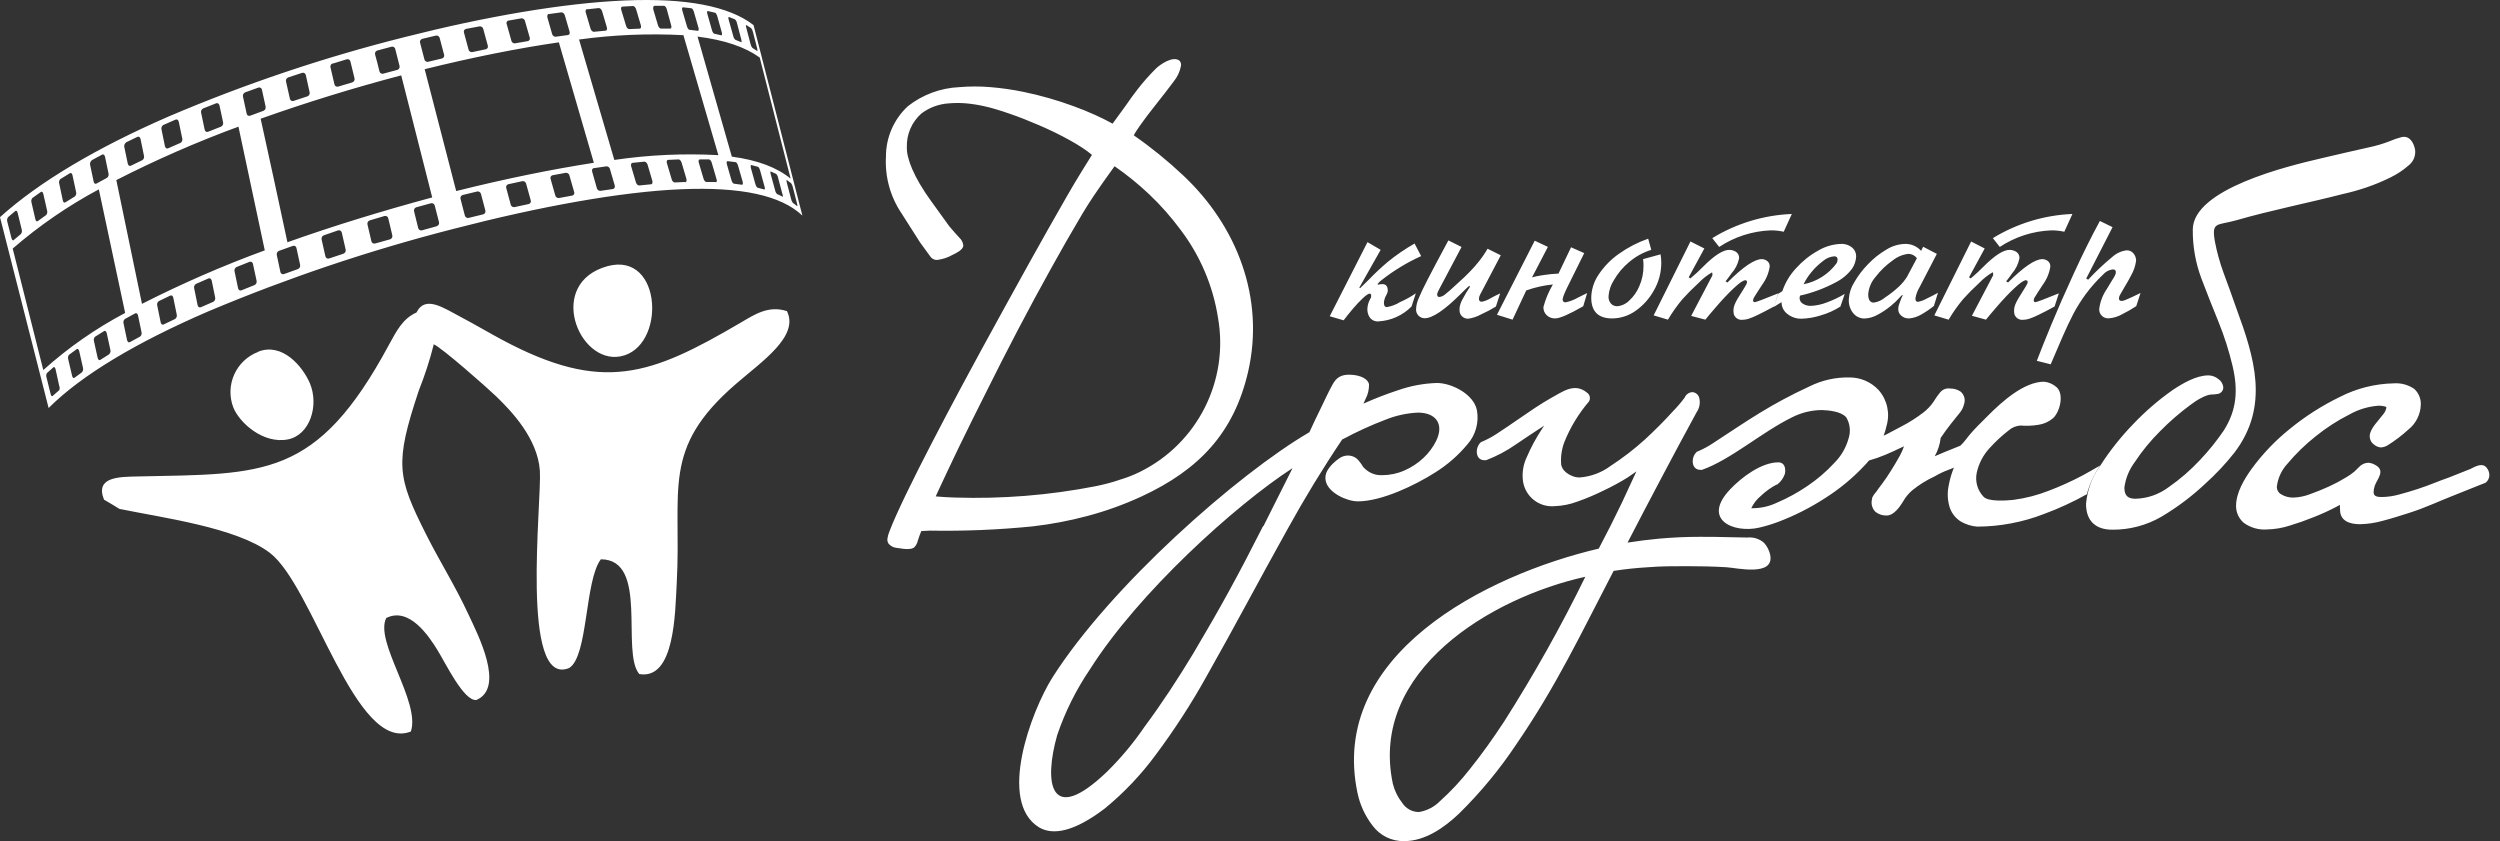 <svg width="214" height="72" viewBox="0 0 214 72" fill="none" xmlns="http://www.w3.org/2000/svg">
<rect x="0" y="0" width="214" height="72" fill="#333333" stroke="none"/>
<path d="M37.115 29.461C37.864 29.799 41.684 33.168 42.467 33.923C43.762 35.174 46.015 37.516 46.212 40.283C46.392 42.845 44.488 58.939 48.719 57.181C50.352 56.189 50.042 49.712 51.433 47.876C55.568 47.876 53.123 55.806 54.723 57.699C57.759 58.223 57.787 52.494 57.928 49.914C58.362 41.871 56.548 38.434 62.998 32.863C65.251 30.914 68.422 28.779 67.363 26.633C65.769 26.115 64.58 26.932 63.386 27.63C55.692 32.136 51.596 33.685 42.995 29.095C41.869 28.492 40.63 27.76 39.497 27.163C37.987 26.369 36.394 25.231 35.65 26.752C34.478 27.27 33.96 28.301 33.284 29.534C27.11 40.981 22.627 40.558 11.828 40.784C10.268 40.818 8.099 40.784 8.905 42.772C9.316 43.014 9.806 43.296 10.223 43.561C13.845 44.31 20.244 45.15 23.093 47.319C26.811 50.135 30.416 64.499 35.171 62.617C36.016 60.066 32.027 54.923 33.064 52.901C35.053 51.904 36.748 54.518 37.446 55.645C38.145 56.771 39.7 60.033 40.776 59.92C43.266 58.866 40.889 54.287 40.1 52.597C38.973 50.158 37.655 48.091 36.477 45.747C34.01 40.841 33.757 39.703 35.853 33.422C36.365 32.137 36.792 30.82 37.131 29.478L37.114 29.461H37.115ZM52.014 22.78C56.752 21.508 57.033 29.787 53.096 30.509C49.49 31.168 46.753 24.223 52.014 22.78ZM22.104 30.103C24.182 29.293 25.911 31.376 26.526 32.807C27.326 34.717 26.526 37.24 24.65 37.612C22.538 38.029 20.505 36.198 19.975 34.886C19.622 33.972 19.648 32.955 20.048 32.06C20.448 31.165 21.188 30.467 22.105 30.12V30.103H22.104ZM64.503 2.148C62.408 0.52 58.707 -0.184 53.474 0.041C48.241 0.266 41.617 1.404 34.654 3.172C27.751 4.904 20.995 7.176 14.449 9.965C8.343 12.619 3.38 15.541 0 18.589L4.162 34.925C6.979 32.108 11.705 29.291 17.878 26.633C24.69 23.766 31.706 21.41 38.867 19.58C46.19 17.681 53.124 16.419 58.278 16.2C63.432 15.98 66.857 16.724 68.683 18.454L64.503 2.147V2.148ZM67.68 15.295C66.525 14.343 64.863 13.706 62.644 13.408C61.66 9.983 60.682 6.558 59.709 3.133C62.019 3.42 63.781 4.023 65.032 4.925L67.68 15.296V15.295ZM63.888 2.148L64.299 2.407C64.374 2.502 64.426 2.614 64.451 2.733C64.569 3.201 64.688 3.668 64.812 4.136C64.851 4.288 64.851 4.39 64.812 4.361L64.406 4.102C64.327 4.008 64.273 3.896 64.248 3.775L63.882 2.379C63.837 2.221 63.843 2.12 63.888 2.148V2.148ZM62.402 1.455L62.914 1.658C63.004 1.742 63.062 1.853 63.084 1.973L63.455 3.38C63.494 3.532 63.489 3.634 63.455 3.611L62.949 3.408C62.855 3.326 62.791 3.215 62.769 3.093L62.375 1.691C62.33 1.539 62.347 1.432 62.403 1.454L62.402 1.455ZM60.594 0.948L61.208 1.089C61.27 1.089 61.354 1.241 61.4 1.393L61.789 2.784C61.828 2.936 61.789 3.043 61.75 3.026L61.147 2.885C61.079 2.885 60.989 2.739 60.944 2.586C60.816 2.125 60.685 1.661 60.55 1.195C60.505 1.043 60.527 0.93 60.595 0.941V0.947L60.594 0.948ZM58.464 0.627L59.179 0.706C59.252 0.706 59.348 0.847 59.393 0.999L59.793 2.385C59.838 2.537 59.793 2.649 59.737 2.638L59.027 2.553C58.948 2.553 58.847 2.413 58.807 2.267L58.401 0.881C58.356 0.735 58.39 0.622 58.469 0.627H58.463H58.464ZM56.026 0.497H56.836C56.926 0.497 57.033 0.627 57.073 0.779L57.456 2.182C57.501 2.334 57.456 2.452 57.383 2.447H56.572C56.483 2.447 56.37 2.323 56.325 2.171L55.914 0.785C55.897 0.616 55.937 0.492 56.027 0.498L56.026 0.497ZM53.282 0.565L54.189 0.514C54.285 0.514 54.397 0.632 54.448 0.784L54.859 2.17C54.904 2.322 54.859 2.446 54.763 2.452L53.856 2.49C53.755 2.49 53.636 2.378 53.597 2.226L53.174 0.829C53.135 0.677 53.18 0.564 53.281 0.564L53.282 0.565ZM50.257 0.796L51.26 0.689C51.367 0.689 51.485 0.796 51.536 0.948L51.947 2.34C51.992 2.491 51.947 2.621 51.834 2.626L50.837 2.722C50.73 2.722 50.6 2.621 50.555 2.469L50.144 1.083C50.093 0.925 50.133 0.79 50.257 0.779V0.796V0.796ZM46.99 1.202L48.06 1.056C48.173 1.056 48.302 1.152 48.347 1.304L48.753 2.695C48.798 2.847 48.753 2.982 48.623 2.999L47.553 3.145C47.411 3.143 47.289 3.042 47.26 2.903L46.86 1.512C46.815 1.343 46.871 1.202 46.99 1.185V1.202ZM43.514 1.765L44.641 1.568C44.785 1.563 44.912 1.663 44.94 1.805L45.34 3.201C45.367 3.261 45.367 3.33 45.34 3.39C45.313 3.45 45.262 3.496 45.199 3.516L44.072 3.713C43.93 3.719 43.803 3.621 43.773 3.482L43.38 2.086C43.346 2.024 43.343 1.951 43.37 1.886C43.397 1.821 43.453 1.773 43.519 1.754L43.513 1.765H43.514ZM39.881 2.475L41.058 2.255C41.205 2.241 41.34 2.341 41.368 2.486L41.751 3.888C41.778 3.951 41.777 4.023 41.748 4.085C41.719 4.147 41.665 4.194 41.599 4.214L40.416 4.462C40.27 4.48 40.135 4.381 40.106 4.237C39.978 3.745 39.851 3.272 39.723 2.817C39.692 2.751 39.692 2.675 39.722 2.609C39.752 2.543 39.81 2.494 39.88 2.475H39.881ZM36.124 3.33L37.329 3.043C37.474 3.022 37.61 3.119 37.639 3.263L38.011 4.671C38.034 4.737 38.03 4.809 37.999 4.872C37.968 4.935 37.914 4.982 37.847 5.004L36.614 5.297C36.474 5.305 36.352 5.208 36.327 5.072L35.961 3.664C35.916 3.527 35.989 3.38 36.124 3.332V3.33ZM36.996 16.9C32.822 18.027 28.587 19.317 24.604 20.737C23.853 17.214 23.09 13.69 22.312 10.163C26.198 8.778 30.299 7.516 34.344 6.451L36.997 16.9H36.996ZM32.304 4.322L33.527 3.995C33.597 3.982 33.668 3.997 33.727 4.037C33.785 4.077 33.825 4.139 33.837 4.209L34.198 5.634C34.243 5.777 34.165 5.929 34.023 5.978L32.789 6.31C32.646 6.338 32.508 6.244 32.479 6.102C32.366 5.617 32.242 5.139 32.107 4.665C32.067 4.516 32.155 4.363 32.304 4.321V4.322ZM28.468 5.449L29.691 5.072C29.759 5.055 29.832 5.069 29.892 5.108C29.951 5.148 29.989 5.21 30 5.28L30.344 6.694C30.387 6.84 30.311 6.994 30.169 7.049L28.936 7.415C28.867 7.432 28.794 7.418 28.735 7.379C28.676 7.339 28.637 7.277 28.626 7.207L28.294 5.787C28.245 5.639 28.322 5.48 28.469 5.426V5.449H28.468ZM24.671 6.626L25.877 6.232C25.945 6.215 26.016 6.228 26.074 6.266C26.132 6.305 26.171 6.366 26.181 6.434L26.502 7.888C26.542 8.033 26.467 8.186 26.327 8.243L25.116 8.643C25.048 8.662 24.976 8.65 24.918 8.611C24.86 8.572 24.821 8.51 24.812 8.44L24.491 7.015C24.434 6.858 24.515 6.684 24.671 6.626V6.626ZM20.959 7.916L22.131 7.493C22.196 7.474 22.267 7.486 22.323 7.524C22.379 7.562 22.416 7.623 22.424 7.691L22.734 9.116C22.773 9.262 22.702 9.416 22.565 9.481L21.404 9.909C21.338 9.93 21.267 9.92 21.21 9.881C21.153 9.843 21.117 9.78 21.111 9.712L20.801 8.282C20.763 8.14 20.828 7.99 20.959 7.921V7.915V7.916ZM17.382 9.284L18.509 8.84C18.633 8.795 18.757 8.879 18.791 9.037C18.892 9.515 18.988 9.988 19.095 10.467C19.133 10.615 19.062 10.77 18.926 10.839L17.799 11.284C17.675 11.335 17.551 11.245 17.517 11.092L17.218 9.661C17.179 9.516 17.244 9.362 17.376 9.289L17.382 9.283V9.284ZM13.969 10.704L15.034 10.236C15.152 10.185 15.276 10.275 15.304 10.428L15.603 11.859C15.639 12.003 15.578 12.154 15.451 12.231L14.381 12.699C14.268 12.75 14.15 12.665 14.116 12.507L13.823 11.07C13.788 10.929 13.847 10.782 13.969 10.704ZM10.78 12.191L11.772 11.712C11.885 11.661 11.997 11.74 12.031 11.898L12.324 13.335C12.362 13.478 12.305 13.629 12.183 13.712L11.191 14.191C11.084 14.242 10.971 14.157 10.937 14.005L10.638 12.574C10.61 12.437 10.665 12.295 10.779 12.213V12.19L10.78 12.191ZM7.829 13.729L8.747 13.233C8.843 13.177 8.955 13.261 8.989 13.413L9.288 14.844C9.326 14.983 9.277 15.132 9.164 15.221L8.251 15.716C8.155 15.768 8.048 15.716 8.014 15.53L7.71 14.1C7.685 13.97 7.732 13.836 7.834 13.751L7.828 13.728L7.829 13.729ZM5.159 15.335L5.982 14.828C6.072 14.772 6.174 14.828 6.207 15.008L6.511 16.432C6.554 16.569 6.514 16.718 6.41 16.815L5.593 17.322C5.503 17.378 5.407 17.322 5.373 17.142L5.069 15.711C5.028 15.579 5.063 15.435 5.159 15.335ZM2.771 16.951L3.497 16.433C3.576 16.377 3.672 16.433 3.711 16.608L4.032 18.028C4.073 18.162 4.041 18.307 3.947 18.411L3.227 18.929C3.154 18.985 3.058 18.929 3.024 18.754L2.697 17.334C2.653 17.202 2.681 17.057 2.77 16.951H2.771ZM0.985 20.399L0.63 18.996C0.582 18.86 0.603 18.708 0.686 18.59C0.889 18.41 1.103 18.235 1.317 18.06C1.385 18.004 1.475 18.06 1.514 18.235L1.858 19.643C1.899 19.773 1.876 19.915 1.796 20.026L1.171 20.55C1.126 20.623 1.025 20.544 0.985 20.398V20.399ZM1.086 21.278C3.349 19.32 5.821 17.62 8.46 16.208L10.713 26.787C8.186 28.123 5.832 29.764 3.706 31.676L1.087 21.278H1.086ZM5.068 33.4L4.505 33.896C4.449 33.947 4.37 33.896 4.33 33.716L3.981 32.308C3.938 32.185 3.95 32.049 4.015 31.936L4.578 31.435C4.64 31.379 4.724 31.463 4.758 31.615L5.068 33.029C5.123 33.147 5.123 33.283 5.068 33.401V33.4ZM7.034 31.856L6.364 32.346C6.291 32.402 6.206 32.318 6.172 32.166L5.84 30.752C5.797 30.624 5.82 30.483 5.902 30.375L6.578 29.879C6.651 29.823 6.741 29.907 6.781 30.059L7.102 31.479C7.14 31.613 7.109 31.757 7.017 31.862L7.034 31.856V31.856ZM9.349 30.324L8.572 30.814C8.487 30.865 8.392 30.78 8.358 30.628L8.043 29.203C8.001 29.07 8.036 28.925 8.133 28.826L8.916 28.337C9.001 28.281 9.102 28.365 9.136 28.517L9.446 29.941C9.487 30.081 9.443 30.233 9.333 30.33L9.35 30.324H9.349ZM12.007 28.803L11.106 29.294C11.01 29.345 10.909 29.259 10.875 29.108L10.576 27.683C10.535 27.546 10.58 27.398 10.689 27.306L11.579 26.821C11.68 26.77 11.782 26.849 11.816 27.007L12.115 28.438C12.151 28.576 12.102 28.721 11.991 28.809L12.008 28.803H12.007ZM14.987 27.305L14.001 27.778C13.894 27.829 13.781 27.744 13.753 27.592L13.46 26.155C13.422 26.015 13.473 25.865 13.59 25.778L14.582 25.299C14.689 25.248 14.807 25.333 14.836 25.491C14.937 25.97 15.033 26.443 15.129 26.928C15.167 27.075 15.106 27.23 14.977 27.311L14.988 27.305H14.987ZM18.259 25.835L17.183 26.303C17.065 26.354 16.946 26.269 16.913 26.111L16.62 24.674C16.585 24.53 16.648 24.38 16.773 24.302L17.848 23.834C17.966 23.783 18.09 23.868 18.124 24.026L18.417 25.463C18.455 25.613 18.385 25.769 18.248 25.84L18.259 25.834V25.835ZM21.786 24.404L20.659 24.855C20.535 24.906 20.405 24.816 20.377 24.663L20.078 23.232C20.042 23.085 20.109 22.933 20.241 22.86L21.368 22.41C21.432 22.389 21.502 22.398 21.558 22.436C21.614 22.473 21.65 22.534 21.655 22.602L21.965 24.038C21.999 24.192 21.919 24.348 21.773 24.41L21.784 24.404H21.786ZM12.153 26.01L9.957 15.415C13.348 13.684 16.838 12.157 20.411 10.84C21.162 14.371 21.913 17.9 22.665 21.431C19.073 22.747 15.563 24.276 12.153 26.01V26.01ZM25.509 23.03L24.298 23.464C24.232 23.485 24.16 23.474 24.102 23.436C24.044 23.398 24.006 23.336 23.999 23.267L23.695 21.843C23.659 21.695 23.732 21.542 23.87 21.477L25.081 21.043C25.147 21.024 25.218 21.036 25.275 21.073C25.332 21.111 25.37 21.172 25.379 21.24L25.689 22.665C25.724 22.813 25.649 22.967 25.509 23.03V23.03ZM29.396 21.718L28.162 22.128C28.094 22.148 28.021 22.139 27.962 22.101C27.902 22.063 27.862 22.001 27.852 21.931L27.531 20.506C27.494 20.358 27.571 20.205 27.711 20.145L28.95 19.717C29.018 19.699 29.091 19.71 29.15 19.749C29.209 19.788 29.249 19.85 29.259 19.92L29.585 21.345C29.631 21.5 29.547 21.663 29.394 21.717L29.396 21.718ZM33.378 20.49L32.105 20.845C32.036 20.863 31.962 20.852 31.902 20.813C31.842 20.774 31.801 20.712 31.789 20.642L31.457 19.222C31.419 19.073 31.499 18.92 31.643 18.867L32.916 18.49C32.986 18.472 33.06 18.483 33.121 18.521C33.182 18.559 33.224 18.622 33.237 18.692L33.575 20.112C33.601 20.187 33.596 20.27 33.56 20.342C33.524 20.413 33.46 20.467 33.384 20.49H33.378V20.49ZM37.394 19.363L36.116 19.718C36.046 19.735 35.972 19.722 35.911 19.682C35.85 19.643 35.808 19.58 35.795 19.509L35.446 18.095C35.405 17.949 35.483 17.796 35.626 17.746L36.898 17.397C36.969 17.382 37.043 17.396 37.103 17.437C37.163 17.477 37.205 17.54 37.219 17.611L37.58 19.025C37.614 19.167 37.533 19.312 37.394 19.357V19.363ZM36.352 5.923C40.375 4.926 44.289 4.137 47.838 3.624L50.834 13.933C47.224 14.496 43.202 15.313 39.05 16.355C38.152 12.878 37.253 9.4 36.352 5.923H36.352ZM41.377 18.344L40.109 18.654C39.962 18.682 39.819 18.587 39.788 18.44L39.422 17.032C39.378 16.89 39.456 16.74 39.597 16.694L40.853 16.39C41.002 16.366 41.143 16.462 41.174 16.61L41.546 18.018C41.587 18.155 41.512 18.299 41.377 18.345V18.344ZM45.258 17.465L44.035 17.73C43.885 17.751 43.745 17.653 43.714 17.505L43.337 16.102C43.312 16.037 43.318 15.963 43.349 15.899C43.382 15.836 43.438 15.79 43.506 15.771L44.723 15.505C44.87 15.491 45.005 15.586 45.038 15.73L45.427 17.133C45.454 17.199 45.45 17.274 45.418 17.338C45.386 17.402 45.327 17.448 45.258 17.466V17.465ZM49.004 16.738L47.838 16.952C47.691 16.964 47.559 16.865 47.528 16.721L47.134 15.325C47.107 15.263 47.108 15.192 47.137 15.13C47.166 15.069 47.22 15.023 47.286 15.004L48.441 14.79C48.587 14.784 48.715 14.884 48.745 15.027L49.145 16.423C49.172 16.483 49.172 16.552 49.145 16.612C49.118 16.672 49.067 16.718 49.004 16.738V16.738ZM52.507 16.175L51.386 16.338C51.242 16.338 51.117 16.237 51.087 16.096L50.693 14.705C50.648 14.553 50.693 14.412 50.828 14.395L51.921 14.237C52.063 14.239 52.185 14.34 52.214 14.479L52.62 15.87C52.659 16.023 52.603 16.157 52.485 16.174H52.508L52.507 16.175ZM55.724 15.775L54.721 15.877C54.608 15.877 54.484 15.78 54.439 15.623C54.304 15.161 54.169 14.699 54.028 14.237C53.983 14.085 54.028 13.95 54.152 13.938L55.155 13.837C55.268 13.837 55.386 13.944 55.431 14.091L55.842 15.482C55.881 15.652 55.831 15.775 55.724 15.775V15.775ZM58.658 15.579L57.757 15.617C57.656 15.617 57.537 15.505 57.498 15.353L57.087 13.967C57.042 13.815 57.087 13.685 57.188 13.685L58.089 13.646C58.185 13.646 58.297 13.764 58.343 13.916L58.754 15.302C58.799 15.471 58.754 15.595 58.658 15.601V15.578V15.579ZM61.261 15.579H60.467C60.377 15.579 60.27 15.455 60.225 15.303L59.814 13.917C59.769 13.765 59.814 13.647 59.899 13.647H60.693C60.778 13.647 60.885 13.777 60.924 13.929L61.33 15.315C61.398 15.489 61.347 15.614 61.268 15.601L61.262 15.579H61.261ZM52.586 13.692L49.566 3.383C52.526 2.977 55.518 2.852 58.5 3.011C59.499 6.433 60.496 9.855 61.492 13.28C58.517 13.119 55.534 13.256 52.586 13.691V13.692ZM63.519 15.816L62.837 15.726C62.758 15.726 62.663 15.591 62.618 15.439L62.218 14.053C62.173 13.901 62.218 13.783 62.28 13.794L62.967 13.879C63.039 13.879 63.13 14.025 63.175 14.172L63.574 15.557C63.608 15.71 63.585 15.822 63.518 15.816L63.519 15.816ZM65.423 16.221L64.86 16.07C64.798 16.07 64.708 15.918 64.663 15.765L64.274 14.374C64.235 14.222 64.274 14.109 64.313 14.126L64.876 14.278C64.938 14.278 65.022 14.436 65.062 14.582L65.445 15.973C65.496 16.131 65.479 16.238 65.422 16.221H65.423ZM66.984 16.835C66.838 16.756 66.68 16.683 66.522 16.615C66.433 16.531 66.374 16.42 66.353 16.3L65.97 14.904C65.931 14.752 65.942 14.65 65.97 14.673L66.438 14.887C66.523 14.976 66.58 15.087 66.601 15.208L66.973 16.604C67.029 16.756 67.029 16.858 66.984 16.835ZM68.229 17.641L67.863 17.359C67.79 17.263 67.74 17.151 67.717 17.032L67.351 15.636C67.312 15.483 67.312 15.382 67.351 15.411L67.723 15.687C67.793 15.786 67.842 15.899 67.864 16.018L68.225 17.421C68.27 17.573 68.27 17.675 68.231 17.641H68.229ZM117.058 20.728L118.185 21.387L116.354 24.625L116.433 24.659C116.576 24.531 116.812 24.3 117.143 23.966C117.678 23.409 118.242 22.88 118.833 22.384C119.542 21.812 120.296 21.298 121.087 20.846L121.65 21.922C120.445 22.466 119.31 23.154 118.27 23.972C118.145 24.061 118.033 24.167 117.938 24.287V24.372C118.067 24.341 118.199 24.324 118.332 24.321C118.64 24.321 118.794 24.509 118.794 24.884L118.766 25.047L118.665 25.267L118.58 25.425C118.53 25.554 118.492 25.688 118.467 25.825V25.96C118.467 26.18 118.557 26.287 118.726 26.287C119.126 26.217 119.509 26.07 119.853 25.853C120.323 25.649 120.772 25.399 121.194 25.109L120.828 26.236C120.079 26.994 119.075 27.448 118.011 27.509C117.725 27.539 117.444 27.42 117.267 27.194C117.124 26.991 117.047 26.749 117.047 26.501C117.048 26.238 117.105 25.979 117.216 25.74L117.312 25.548L117.368 25.447V25.233C117.354 25.174 117.299 25.133 117.238 25.137C117.133 25.137 116.945 25.261 116.675 25.509C116.37 25.797 116.084 26.101 115.814 26.422C115.504 26.783 115.251 27.115 115.014 27.419L113.825 27.07L117.058 20.727V20.728ZM127.339 21.291L128.466 21.854L126.691 25.233C126.636 25.336 126.603 25.449 126.595 25.565C126.595 25.74 126.68 25.83 126.843 25.83C127.109 25.776 127.363 25.675 127.592 25.531C127.761 25.43 128.037 25.294 128.415 25.114L128.049 26.241C127.645 26.49 127.226 26.712 126.793 26.906C126.444 27.101 126.062 27.229 125.666 27.283C125.499 27.283 125.336 27.228 125.204 27.125C125.053 27.007 124.957 26.832 124.939 26.64V26.347C124.975 26.097 125.057 25.856 125.181 25.637C125.376 25.26 125.595 24.895 125.835 24.544L125.767 24.465C125.643 24.566 125.406 24.792 125.057 25.141C123.656 26.542 122.62 27.242 121.948 27.242C121.734 27.241 121.531 27.147 121.392 26.985C121.253 26.823 121.19 26.608 121.221 26.397C121.24 26.113 121.308 25.835 121.424 25.574C121.559 25.23 121.813 24.689 122.19 23.957C122.567 23.225 123.164 22.093 123.981 20.578L125.108 21.141L123.176 24.791C123.115 24.903 123.064 25.02 123.024 25.14V25.225C123.024 25.355 123.097 25.422 123.204 25.422C123.384 25.404 123.554 25.329 123.689 25.208C123.881 25.069 124.237 24.755 124.759 24.267C125.18 23.891 125.518 23.57 125.773 23.304C126.052 23.024 126.315 22.729 126.562 22.419C126.85 22.063 127.11 21.685 127.339 21.288V21.291ZM131.372 20.604L132.499 21.134L131.141 23.747L131.485 23.657L131.919 23.578L132.218 23.533C132.612 23.473 133.009 23.435 133.407 23.42L134.483 21.167L135.61 21.668L134.089 24.737L133.903 25.16C133.836 25.305 133.789 25.459 133.762 25.616C133.762 25.796 133.847 25.881 134.01 25.881C134.387 25.802 134.748 25.663 135.08 25.47L135.857 25.087L135.525 26.214C134.316 26.909 133.516 27.256 133.125 27.256C132.859 27.265 132.601 27.17 132.404 26.991C132.209 26.808 132.104 26.548 132.117 26.281C132.296 25.602 132.569 24.952 132.928 24.349C132.149 24.426 131.383 24.598 130.646 24.862L129.475 27.363L128.14 26.946L131.373 20.603L131.372 20.604ZM141.083 20.429L141.348 21.387C140.648 21.606 140.001 21.964 139.444 22.441C138.923 22.873 138.484 23.396 138.148 23.984C137.885 24.389 137.728 24.854 137.692 25.336C137.668 25.58 137.748 25.823 137.912 26.006C138.047 26.14 138.229 26.215 138.419 26.214C138.801 26.189 139.161 26.027 139.433 25.758C139.82 25.411 140.124 24.982 140.323 24.502C140.568 23.949 140.691 23.349 140.684 22.744C140.684 22.62 140.684 22.43 140.65 22.181L142.143 21.771C142.187 22.016 142.207 22.265 142.205 22.515C142.204 23.337 141.987 24.145 141.574 24.858C141.182 25.569 140.631 26.178 139.963 26.638C139.388 27.035 138.707 27.25 138.008 27.258C136.81 27.258 136.211 26.665 136.211 25.478C136.225 24.766 136.448 24.075 136.853 23.489C137.313 22.802 137.895 22.206 138.571 21.732C139.343 21.182 140.189 20.744 141.084 20.431L141.083 20.429ZM144.716 20.677L145.893 21.269L144.552 23.736L144.698 23.832C145.092 23.505 145.468 23.157 145.825 22.79C146.76 21.856 147.494 21.388 148.028 21.388C148.227 21.392 148.421 21.448 148.591 21.551C148.781 21.672 148.888 21.89 148.867 22.114C148.765 22.601 148.535 23.051 148.202 23.42L148.078 23.595L147.847 23.905L147.706 24.08L147.869 24.181C149.202 22.848 150.182 22.181 150.809 22.181C150.976 22.183 151.138 22.238 151.271 22.34C151.424 22.459 151.505 22.648 151.485 22.84C151.394 23.404 151.168 23.938 150.826 24.395L150.443 24.987L150.144 25.46C150.098 25.533 150.071 25.616 150.065 25.702C150.065 25.811 150.114 25.865 150.211 25.865C150.309 25.865 150.977 25.613 152.217 25.11L151.851 26.237C151.28 26.549 150.822 26.787 150.476 26.952C150.216 27.084 149.947 27.197 149.67 27.29C149.504 27.343 149.332 27.371 149.158 27.375C148.821 27.414 148.505 27.204 148.409 26.879L148.381 26.597L148.409 26.315C148.45 26.151 148.511 25.992 148.589 25.842C148.688 25.649 148.797 25.461 148.916 25.279L149.186 24.845L149.399 24.496L149.517 24.276L149.551 24.135L149.514 24.025L149.405 23.988C149.221 23.988 148.885 24.219 148.397 24.681C147.909 25.143 147.419 25.661 146.927 26.236C146.431 26.799 146.116 27.194 145.981 27.363L144.764 27.042L146.584 23.572C146.584 23.403 146.584 23.324 146.533 23.324C146.117 23.566 145.738 23.865 145.406 24.214C144.882 24.693 144.426 25.155 144.026 25.6C143.561 26.152 143.143 26.742 142.775 27.363L141.553 26.997L144.713 20.649V20.677H144.716ZM147.161 21.139C148.471 20.273 149.991 19.782 151.56 19.719C151.939 19.715 152.317 19.755 152.687 19.837L153.38 18.316C150.971 18.414 148.627 19.126 146.57 20.384L147.162 21.139H147.161ZM152.202 25.161L152.568 24.924C152.816 24.189 153.219 23.517 153.751 22.952C154.294 22.346 154.936 21.835 155.65 21.443C156.231 21.1 156.889 20.906 157.564 20.88C157.921 20.854 158.274 20.967 158.55 21.195C158.766 21.382 158.889 21.653 158.888 21.939C158.873 22.317 158.752 22.684 158.539 22.997C158.164 23.496 157.678 23.901 157.119 24.18C156.16 24.69 155.138 25.069 154.078 25.307L154.044 25.504C154.042 25.701 154.142 25.884 154.309 25.989C154.525 26.129 154.779 26.196 155.036 26.181C155.49 26.157 155.937 26.06 156.359 25.894C156.899 25.7 157.418 25.453 157.908 25.156L157.542 26.238C157.019 26.573 156.449 26.829 155.853 26.999C155.319 27.17 154.763 27.265 154.202 27.281C153.77 27.289 153.348 27.148 153.008 26.881C152.685 26.642 152.496 26.263 152.501 25.861L151.842 26.272L152.208 25.185L152.202 25.162V25.161ZM154.382 24.333C155.51 24.11 156.513 23.476 157.198 22.553C157.259 22.459 157.294 22.351 157.299 22.238C157.299 22.04 157.205 21.94 157.017 21.94C156.662 21.968 156.325 22.108 156.055 22.34C155.679 22.622 155.338 22.949 155.041 23.314C154.782 23.626 154.562 23.968 154.387 24.334H154.381L154.382 24.333ZM164.6 21.111L165.794 21.731L164.335 24.547C164.148 24.851 164.02 25.187 163.958 25.539C163.958 25.736 164.031 25.838 164.172 25.838C164.431 25.789 164.681 25.698 164.91 25.568C165.287 25.388 165.614 25.219 165.89 25.061L165.541 26.188C165.209 26.458 164.854 26.699 164.482 26.909C164.156 27.109 163.787 27.229 163.406 27.258C163.164 27.266 162.929 27.181 162.747 27.021C162.58 26.882 162.485 26.675 162.489 26.458C162.492 26.34 162.511 26.222 162.545 26.109L162.686 25.709L162.781 25.467L162.82 25.394L162.876 25.264H162.808L162.696 25.371L162.611 25.467C162.386 25.719 162.141 25.952 161.879 26.166C161.53 26.457 161.152 26.712 160.752 26.927C160.395 27.135 159.993 27.251 159.58 27.265C159.231 27.26 158.9 27.108 158.667 26.848C158.372 26.501 158.226 26.051 158.261 25.597C158.291 25.093 158.448 24.604 158.717 24.177C159.045 23.606 159.444 23.08 159.906 22.611C160.367 22.125 160.894 21.706 161.472 21.367C161.939 21.071 162.475 20.904 163.026 20.882C163.565 20.852 164.087 21.07 164.446 21.474L164.626 21.113H164.598L164.6 21.111ZM163.242 23.69L164.087 22.102C163.915 21.87 163.644 21.732 163.355 21.73C162.864 21.787 162.4 21.983 162.015 22.293C161.458 22.684 160.964 23.159 160.55 23.7C160.182 24.115 159.96 24.64 159.919 25.193C159.919 25.666 160.079 25.903 160.398 25.903C160.752 25.851 161.083 25.701 161.356 25.469C161.773 25.194 162.167 24.885 162.533 24.545C162.809 24.292 163.05 24.002 163.247 23.683L163.241 23.689L163.242 23.69ZM168.736 20.677L169.89 21.269L168.55 23.736L168.696 23.832C169.09 23.505 169.465 23.157 169.822 22.79C170.757 21.856 171.491 21.388 172.025 21.388C172.224 21.392 172.418 21.448 172.588 21.551C172.778 21.672 172.885 21.89 172.864 22.114C172.768 22.598 172.547 23.048 172.222 23.42L172.098 23.595L171.867 23.905L171.726 24.08L171.889 24.181C173.222 22.848 174.203 22.181 174.83 22.181C174.997 22.183 175.159 22.238 175.292 22.34C175.445 22.459 175.526 22.648 175.506 22.84C175.415 23.404 175.189 23.938 174.847 24.395L174.464 24.987L174.165 25.46C174.119 25.533 174.092 25.616 174.086 25.702C174.086 25.811 174.135 25.865 174.232 25.865C174.33 25.865 174.998 25.613 176.237 25.11L175.872 26.237C175.301 26.549 174.843 26.787 174.497 26.952C174.237 27.084 173.968 27.197 173.691 27.29C173.525 27.343 173.352 27.371 173.178 27.375C172.841 27.414 172.525 27.204 172.429 26.879L172.401 26.597L172.429 26.315C172.47 26.151 172.531 25.992 172.609 25.842C172.708 25.649 172.817 25.461 172.936 25.279L173.206 24.845L173.42 24.496L173.538 24.276L173.572 24.135L173.535 24.025L173.425 23.988C173.241 23.988 172.905 24.219 172.417 24.681C171.929 25.143 171.439 25.661 170.947 26.236C170.451 26.799 170.136 27.194 170.001 27.363L168.796 27.031L170.615 23.561C170.615 23.392 170.615 23.313 170.564 23.313C170.148 23.555 169.769 23.854 169.437 24.203C168.914 24.682 168.458 25.144 168.058 25.589C167.591 26.145 167.17 26.738 166.802 27.364L165.579 26.998L168.74 20.65L168.734 20.678L168.736 20.677ZM171.18 21.139C172.49 20.273 174.011 19.782 175.58 19.719C175.959 19.715 176.336 19.755 176.706 19.837L177.399 18.316C174.991 18.414 172.646 19.126 170.589 20.384L171.181 21.139H171.18ZM179.748 18.914L180.835 19.444L178.581 23.843L178.744 23.944C179.39 23.246 180.083 22.593 180.817 21.99C181.158 21.682 181.584 21.485 182.04 21.427C182.269 21.419 182.488 21.519 182.631 21.697C182.775 21.871 182.852 22.091 182.851 22.317C182.788 22.771 182.638 23.209 182.407 23.606C182.268 23.88 182.08 24.211 181.844 24.598C181.619 24.981 181.483 25.218 181.444 25.297C181.403 25.377 181.382 25.466 181.382 25.556C181.378 25.616 181.403 25.675 181.45 25.714L181.574 25.765C181.703 25.759 181.829 25.728 181.946 25.675C182.104 25.613 182.307 25.523 182.543 25.41L183.229 25.078L182.863 26.205C182.477 26.461 182.074 26.692 181.658 26.898C181.313 27.097 180.928 27.217 180.531 27.247C180.312 27.27 180.094 27.197 179.933 27.047C179.772 26.897 179.684 26.684 179.692 26.464C179.766 25.84 179.993 25.244 180.351 24.729C180.497 24.475 180.633 24.244 180.768 24.036C180.903 23.828 180.993 23.681 181.033 23.597L181.112 23.394V23.259C181.112 23.129 181.022 23.062 180.847 23.062C180.525 23.101 180.229 23.26 180.019 23.507C179.484 24.014 178.994 24.567 178.554 25.158C178.158 25.695 177.802 26.26 177.489 26.848C177.185 27.434 176.881 28.076 176.576 28.774L175.54 31.185L174.351 30.886C174.674 30.041 175.097 28.988 175.619 27.726C176.14 26.464 176.771 25.029 177.511 23.422C178.247 21.812 178.993 20.309 179.748 18.916V18.914ZM138.131 48.858C135.36 54.176 133.276 58.637 129.811 63.69C128.383 65.84 126.734 67.835 124.894 69.644C123.643 70.833 121.999 71.999 120.202 71.999C119.13 72.025 118.114 71.524 117.481 70.658C116.852 69.84 116.414 68.891 116.203 67.882C113.702 56.052 127.187 49.23 136.853 46.961C137.546 45.654 138.211 44.336 138.842 43.017C139.259 42.132 139.67 41.243 140.076 40.353C139.822 40.539 139.563 40.714 139.31 40.883C138.638 41.299 137.942 41.675 137.225 42.01C136.514 42.362 135.783 42.672 135.034 42.933C134.408 43.17 133.748 43.303 133.079 43.327C131.754 43.449 130.564 42.514 130.369 41.198C130.27 40.475 130.39 39.74 130.713 39.085C131.059 38.283 131.474 37.512 131.952 36.781L132.177 36.437C131.366 36.963 130.56 37.498 129.76 38.043C128.969 38.596 128.112 39.05 127.209 39.395H127.068C126.285 39.395 126.251 38.358 126.719 37.896L126.775 37.84L126.854 37.812C127.332 37.609 127.788 37.36 128.217 37.068C128.758 36.715 129.295 36.353 129.827 35.981C130.36 35.609 130.882 35.255 131.393 34.917C131.827 34.63 132.272 34.354 132.734 34.089C133.731 33.559 134.757 32.709 135.855 33.616C136.097 33.784 136.168 34.111 136.018 34.365C135.137 35.395 134.427 36.561 133.917 37.818C133.679 38.437 133.583 39.101 133.635 39.762C133.677 39.989 133.791 40.197 133.962 40.354C134.126 40.51 134.317 40.634 134.525 40.72C134.739 40.819 134.971 40.871 135.207 40.872C136.171 40.802 137.095 40.458 137.871 39.88C138.914 39.201 139.901 38.44 140.823 37.604C141.651 36.838 142.457 36.038 143.211 35.199C143.584 34.821 143.928 34.416 144.242 33.988V33.949L144.27 33.91C144.396 33.716 144.603 33.59 144.833 33.566C145.155 33.571 145.425 33.81 145.47 34.129C145.552 34.53 145.466 34.947 145.233 35.284C144.185 37.206 143.152 39.133 142.135 41.063C141.189 42.85 140.25 44.645 139.318 46.448C140.212 46.305 141.108 46.193 142.005 46.11C143.165 46.005 144.329 45.952 145.497 45.952C146.291 45.952 147.091 45.952 147.886 45.98L149.575 46.014C150.098 45.957 150.62 46.125 151.012 46.476C151.263 46.761 151.439 47.103 151.525 47.473C151.931 49.399 148.625 48.6 147.774 48.555C146.647 48.487 145.52 48.465 144.394 48.465C143.267 48.465 142.181 48.465 141.077 48.555C140.097 48.611 139.122 48.715 138.153 48.864L138.13 48.858H138.131ZM135.704 49.371C127.649 51.151 117.182 57.421 119.227 67.087C119.377 67.689 119.653 68.252 120.038 68.737C120.352 69.222 120.891 69.513 121.469 69.509C122.149 69.396 122.776 69.072 123.26 68.58C124.185 67.749 125.035 66.838 125.801 65.859C126.849 64.558 127.824 63.177 128.742 61.781C131.293 57.778 133.618 53.635 135.704 49.371V49.371ZM161.249 37.294L161.503 37.17L162.792 36.488C163.439 36.151 164.055 35.76 164.634 35.317C164.975 35.056 165.272 34.742 165.513 34.387C165.68 34.106 165.868 33.839 166.076 33.587C166.287 33.329 166.621 33.205 166.949 33.26C167.267 33.254 167.578 33.348 167.839 33.53C168.146 33.796 168.257 34.224 168.121 34.606C168.06 34.856 167.947 35.09 167.789 35.293L167.04 36.227C166.719 36.633 166.409 37.055 166.122 37.483C166.059 38.035 165.886 38.57 165.615 39.055C165.882 38.935 166.15 38.82 166.421 38.711L167.813 38.148C167.977 37.988 168.129 37.816 168.269 37.635C168.41 37.443 168.568 37.258 168.725 37.072C168.883 36.886 169.102 36.661 169.288 36.464L170.222 35.529C171.349 34.403 173.253 32.668 174.983 32.674C175.379 32.716 175.751 32.882 176.047 33.147C176.712 33.75 176.323 35.271 175.738 35.8C175.384 36.1 174.952 36.296 174.493 36.363C173.985 36.447 173.468 36.468 172.955 36.425C172.577 36.448 172.218 36.597 171.935 36.848C171.36 37.294 170.824 37.79 170.335 38.33C169.773 38.927 169.384 39.665 169.209 40.465C169.054 41.194 169.264 41.953 169.771 42.498C170.165 42.983 171.81 42.842 172.334 42.791C173.374 42.654 174.394 42.392 175.371 42.009C176.367 41.63 177.34 41.19 178.283 40.691C178.779 40.426 179.275 40.128 179.759 39.852C179.249 40.602 178.868 41.432 178.632 42.307C177.456 42.966 176.229 43.531 174.965 43.997C173.141 44.705 171.203 45.072 169.248 45.079C168.76 45.041 168.286 44.895 167.862 44.651C167.419 44.381 167.083 43.968 166.91 43.479C166.713 42.879 166.675 42.239 166.797 41.621C166.891 41.076 167.044 40.544 167.253 40.032L166.785 40.218C166.374 40.369 165.978 40.558 165.602 40.781C164.92 41.094 164.281 41.492 163.698 41.964C163.375 42.237 163.104 42.568 162.898 42.938C162.612 43.4 162.11 44.127 161.496 44.127C161.149 44.141 160.809 44.028 160.538 43.812C160.243 43.517 160.134 43.084 160.256 42.685V42.602C160.348 42.413 160.468 42.242 160.611 42.089C160.763 41.864 160.938 41.638 161.101 41.419C161.371 41.064 161.619 40.692 161.867 40.292C162.115 39.892 162.391 39.447 162.628 39.007C162.77 38.75 162.889 38.48 162.982 38.201C162.679 38.351 162.371 38.496 162.059 38.635C161.61 38.846 161.152 39.034 160.684 39.198L159.985 39.418C159.867 39.566 159.741 39.707 159.608 39.841C158.598 40.923 157.452 41.869 156.2 42.657C154.96 43.46 153.638 44.13 152.257 44.657C151.706 44.866 151.141 45.038 150.567 45.17C148.399 45.66 145.633 44.488 148.106 41.881C149.086 40.85 150.775 39.577 152.229 39.577C152.742 39.577 152.877 40.045 152.792 40.546C152.674 40.9 152.457 41.213 152.167 41.447L152.122 41.481H152.071C151.585 41.737 151.138 42.059 150.741 42.438C150.388 42.727 150.104 43.091 149.907 43.503H150.065C150.767 43.495 151.459 43.336 152.093 43.035C153.007 42.647 153.881 42.169 154.701 41.611C155.552 41.04 156.332 40.37 157.027 39.617C157.604 39.038 158.021 38.32 158.238 37.532C158.436 36.931 158.364 36.273 158.041 35.73C157.618 35.217 156.548 35.122 155.957 35.099C155.076 35.106 154.208 35.316 153.422 35.712C150.814 36.985 148.189 39.329 145.693 40.219H145.552C144.769 40.219 144.735 39.182 145.203 38.72L145.259 38.664L145.338 38.636C145.816 38.433 146.272 38.184 146.701 37.892C149.72 35.92 151.489 34.654 154.914 33.065C155.964 32.547 157.122 32.288 158.293 32.31C159.25 32.299 160.168 32.694 160.817 33.397C161.554 34.239 161.805 35.401 161.482 36.472C161.428 36.725 161.357 36.973 161.268 37.216L161.245 37.295L161.249 37.294ZM182.581 39.756L182.542 39.829L182.497 39.925L182.581 39.756H182.581ZM191.103 31.306C190.8 30.031 190.401 28.78 189.909 27.566C189.406 26.334 188.918 25.097 188.445 23.853C187.942 22.514 187.69 21.093 187.701 19.662C187.701 16.158 195.919 14.204 198.606 13.573C199.992 13.246 201.378 12.925 202.768 12.615C203.359 12.493 203.939 12.324 204.503 12.108C204.85 11.957 205.208 11.832 205.573 11.736C206.272 11.584 206.604 12.209 206.728 12.79C206.807 13.319 206.591 13.848 206.165 14.17C205.692 14.583 205.165 14.93 204.599 15.201C203.939 15.527 203.257 15.809 202.561 16.046C201.901 16.269 201.23 16.457 200.55 16.608C197.508 17.391 194.427 17.988 191.402 18.862C189.774 19.318 189.285 18.947 189.599 20.693C189.772 21.594 190.017 22.479 190.331 23.34C190.707 24.347 191.069 25.351 191.418 26.354C192.984 30.607 194.297 34.759 191.266 38.746C190.508 39.706 189.669 40.599 188.76 41.416C187.619 42.489 186.362 43.434 185.014 44.232C183.739 44.97 182.291 45.353 180.818 45.342C179.381 45.342 178.564 44.587 178.564 43.128C178.669 41.95 179.09 40.822 179.781 39.861C180.6 38.586 181.544 37.395 182.598 36.306C183.624 35.225 184.757 34.247 185.977 33.389C186.822 32.826 187.983 32.133 189.042 32.133C189.347 32.136 189.643 32.244 189.88 32.437C190.13 32.599 190.29 32.867 190.314 33.164C190.315 33.46 190.086 33.707 189.79 33.727C189.645 33.753 189.498 33.766 189.351 33.766C188.789 33.766 187.932 34.329 187.504 34.656C186.579 35.336 185.711 36.089 184.907 36.909C184.086 37.723 183.351 38.619 182.715 39.585C182.249 40.215 181.95 40.954 181.848 41.731C181.848 42.417 182.124 42.693 182.81 42.693C183.828 42.663 184.812 42.319 185.627 41.708C186.61 41.026 187.517 40.24 188.331 39.364C189.069 38.586 189.743 37.749 190.347 36.863C191.457 35.123 191.603 33.416 191.102 31.303L191.103 31.306ZM200.302 43.214L199.981 43.389C199.36 43.713 198.723 44.005 198.071 44.262C197.395 44.536 196.708 44.778 196.009 44.989C195.378 45.194 194.719 45.306 194.055 45.321C193.348 45.374 192.646 45.174 192.072 44.758C191.645 44.396 191.402 43.864 191.407 43.304C191.407 42.178 192.106 41.018 192.731 40.144C193.661 38.871 194.754 37.725 195.981 36.736C197.306 35.65 198.754 34.724 200.296 33.976C201.722 33.245 203.295 32.848 204.898 32.815C205.521 32.769 206.14 32.936 206.656 33.288C207.04 33.636 207.247 34.139 207.219 34.657C207.192 35.48 206.808 36.248 206.165 36.763C205.607 37.273 205.004 37.731 204.362 38.132C204.189 38.23 203.997 38.288 203.799 38.301C203.592 38.282 203.396 38.201 203.236 38.07C202.993 37.905 202.847 37.631 202.847 37.338C202.847 36.701 203.636 35.964 204.013 35.452C204.146 35.289 204.237 35.095 204.278 34.889L204.233 34.816C204.016 34.752 203.789 34.723 203.563 34.731C202.708 34.799 201.879 35.051 201.13 35.468C200.092 35.992 199.114 36.624 198.212 37.355C197.333 38.051 196.527 38.834 195.807 39.693C195.31 40.228 194.992 40.906 194.9 41.631C194.881 41.91 195.023 42.175 195.266 42.312C195.578 42.502 195.936 42.599 196.302 42.594C196.788 42.578 197.268 42.481 197.722 42.307C198.282 42.108 198.832 41.885 199.373 41.638C199.861 41.415 200.335 41.163 200.793 40.883C201.065 40.729 201.321 40.55 201.559 40.348L201.936 39.976C202.138 39.755 202.42 39.623 202.718 39.61C202.916 39.623 203.109 39.681 203.281 39.779C204.244 40.264 203.501 40.968 203.281 41.576C203.217 41.757 203.183 41.947 203.18 42.139C203.18 42.532 203.586 42.544 203.895 42.544C204.377 42.538 204.856 42.468 205.32 42.342C205.876 42.196 206.428 42.032 206.976 41.852C207.494 41.677 208.007 41.497 208.514 41.289C208.88 41.148 209.245 41.002 209.606 40.883L211.448 40.151C211.933 39.909 212.575 39.526 212.935 40.151C213.03 40.297 213.082 40.467 213.087 40.641C213.096 40.925 212.957 41.193 212.721 41.351H212.687L209.87 42.477C209.34 42.691 208.812 42.905 208.288 43.131C207.595 43.424 206.885 43.694 206.175 43.92C205.465 44.145 204.71 44.388 203.972 44.579C203.33 44.76 202.667 44.859 202.001 44.872C201.195 44.872 200.311 44.624 200.311 43.655C200.296 43.509 200.292 43.362 200.3 43.216L200.302 43.214ZM78.861 45.462L78.698 45.885L78.568 46.274C78.522 46.484 78.421 46.679 78.275 46.837C78.174 46.92 78.05 46.971 77.92 46.983C77.733 47.008 77.544 47.008 77.357 46.983L76.754 46.898C76.475 46.875 76.218 46.736 76.044 46.515C75.971 46.389 75.943 46.242 75.966 46.098C75.996 45.895 76.05 45.696 76.129 45.506C76.308 45.027 76.517 44.554 76.725 44.086C76.995 43.478 77.288 42.875 77.57 42.279C78.263 40.848 78.978 39.434 79.711 38.02C80.582 36.334 81.467 34.656 82.365 32.984C82.906 31.97 83.451 30.96 84.003 29.953C85.381 27.43 86.769 24.91 88.166 22.393C89.21 20.516 90.263 18.651 91.326 16.8C91.739 16.079 92.164 15.366 92.599 14.66C92.888 14.191 93.179 13.723 93.472 13.257C93.217 13.045 92.95 12.847 92.672 12.665C92.317 12.428 91.951 12.214 91.579 12.006C90.74 11.538 89.862 11.116 88.977 10.733C88.092 10.35 87.287 10.034 86.431 9.736C86.048 9.601 85.659 9.477 85.27 9.359C84.881 9.241 84.6 9.168 84.262 9.095C83.748 8.978 83.228 8.895 82.701 8.847C82.215 8.804 81.725 8.804 81.237 8.847C80.375 8.897 79.547 9.202 78.86 9.725C78.048 10.449 77.596 11.494 77.626 12.581C77.621 12.86 77.653 13.139 77.722 13.409C77.811 13.772 77.932 14.126 78.083 14.468C78.273 14.903 78.489 15.327 78.731 15.736C79.024 16.236 79.351 16.727 79.689 17.194L81.25 19.357L81.735 19.92L82.124 20.348C82.318 20.525 82.438 20.768 82.462 21.03C82.428 21.396 81.848 21.667 81.544 21.813C81.136 22.045 80.686 22.194 80.22 22.252C79.983 22.264 79.757 22.148 79.628 21.948L78.755 20.748L77.172 18.263C76.207 16.832 75.739 15.125 75.838 13.402C75.834 11.764 76.516 10.199 77.719 9.088C78.976 8.101 80.511 7.532 82.108 7.46C83.001 7.384 83.9 7.384 84.794 7.46C85.74 7.538 86.681 7.673 87.611 7.866C89.063 8.165 90.489 8.572 91.88 9.083C92.511 9.313 93.131 9.561 93.739 9.837C94.246 10.068 94.747 10.31 95.238 10.586L96.365 9.038C96.865 8.339 96.82 8.362 97.35 7.68C97.838 7.047 98.367 6.447 98.933 5.883C99.305 5.517 100.403 4.756 100.961 5.19C101.074 5.311 101.123 5.478 101.091 5.641C100.996 6.135 100.779 6.598 100.46 6.987C100.015 7.601 99.53 8.193 99.068 8.79C98.606 9.386 98.178 9.916 97.755 10.513C97.592 10.738 97.428 10.964 97.282 11.195C97.197 11.32 97.12 11.45 97.051 11.584C98.549 12.624 99.967 13.775 101.293 15.026C105.895 19.352 108.272 25.525 106.847 31.784C105.636 37.09 102.589 40.234 97.738 42.486C96.228 43.185 94.66 43.751 93.052 44.176C91.53 44.58 89.981 44.874 88.416 45.055C85.483 45.351 82.536 45.473 79.589 45.421L78.862 45.46L78.861 45.462ZM95.405 14.233L94.633 15.309C93.946 16.283 93.258 17.274 92.65 18.3C91.734 19.844 90.842 21.4 89.975 22.969C89.002 24.719 88.052 26.481 87.124 28.254C86.196 30.026 85.295 31.795 84.42 33.56C83.635 35.111 82.864 36.667 82.106 38.229L81.723 39.029L81.069 40.404L80.415 41.801L80.178 42.313L80.099 42.493C80.662 42.544 81.192 42.572 81.738 42.59C85.785 42.72 89.835 42.394 93.809 41.615C94.513 41.469 95.217 41.294 95.899 41.052C96.48 40.879 97.045 40.656 97.588 40.387C102.492 37.963 105.209 32.598 104.263 27.212C103.835 24.466 102.73 21.87 101.047 19.658C100.242 18.569 99.343 17.553 98.36 16.621C97.439 15.752 96.454 14.955 95.415 14.233H95.404H95.405ZM114.913 37.587C113.223 40.1 111.668 42.657 110.198 45.321C107.664 49.866 105.816 53.41 103.258 57.933C101.972 60.241 100.534 62.462 98.955 64.58C97.695 66.297 96.225 67.849 94.579 69.2C91.937 71.216 90.117 71.52 88.946 70.822C85.357 68.63 88.281 60.88 90.072 58.018C95.03 50.205 105.907 40.601 112.086 36.996C112.39 36.303 112.756 35.577 113.1 34.862C113.444 34.147 113.714 33.561 114.046 32.952C114.378 32.344 114.773 31.989 115.804 32.09C116.451 32.152 117.082 32.405 117.189 32.896C117.197 33.339 117.093 33.777 116.885 34.169L116.71 34.552C117.656 34.124 118.625 33.748 119.611 33.425C120.698 33.037 121.838 32.821 122.99 32.783C124.275 32.783 126.139 33.741 126.421 35.098C126.618 36.147 126.321 37.23 125.615 38.032C124.824 38.985 123.884 39.803 122.833 40.455C121.143 41.531 118.27 42.916 116.236 42.916C115.313 42.916 113.702 42.206 113.482 41.165C113.417 40.867 113.465 40.556 113.617 40.292C113.75 40.063 113.915 39.854 114.107 39.672C114.279 39.501 114.468 39.349 114.67 39.216C114.861 39.083 115.086 39.007 115.318 38.996C115.681 38.975 116.033 39.12 116.275 39.39C116.43 39.576 116.572 39.774 116.698 39.982C116.86 40.162 117.051 40.314 117.261 40.433C117.584 40.612 117.951 40.696 118.32 40.675C118.972 40.674 119.617 40.538 120.213 40.275C120.816 40.014 121.369 39.65 121.847 39.199C122.29 38.786 122.656 38.297 122.928 37.757C123.655 36.275 122.889 35.319 121.374 35.319C120.431 35.363 119.501 35.565 118.625 35.916C117.357 36.396 116.124 36.961 114.93 37.605L114.913 37.588V37.587ZM108.153 45.034C108.987 43.381 109.816 41.728 110.642 40.072C105.758 43.237 97.45 50.729 93.287 57.314C92.11 59.049 91.172 60.934 90.498 62.919C89.326 67.037 89.874 70.749 94.768 66.051C95.954 64.882 97.023 63.601 97.961 62.227C99.454 60.216 100.829 58.109 102.124 55.968C104.489 51.986 105.977 49.266 108.117 45.04L108.151 45.034H108.153Z" fill="white"/>
</svg>
